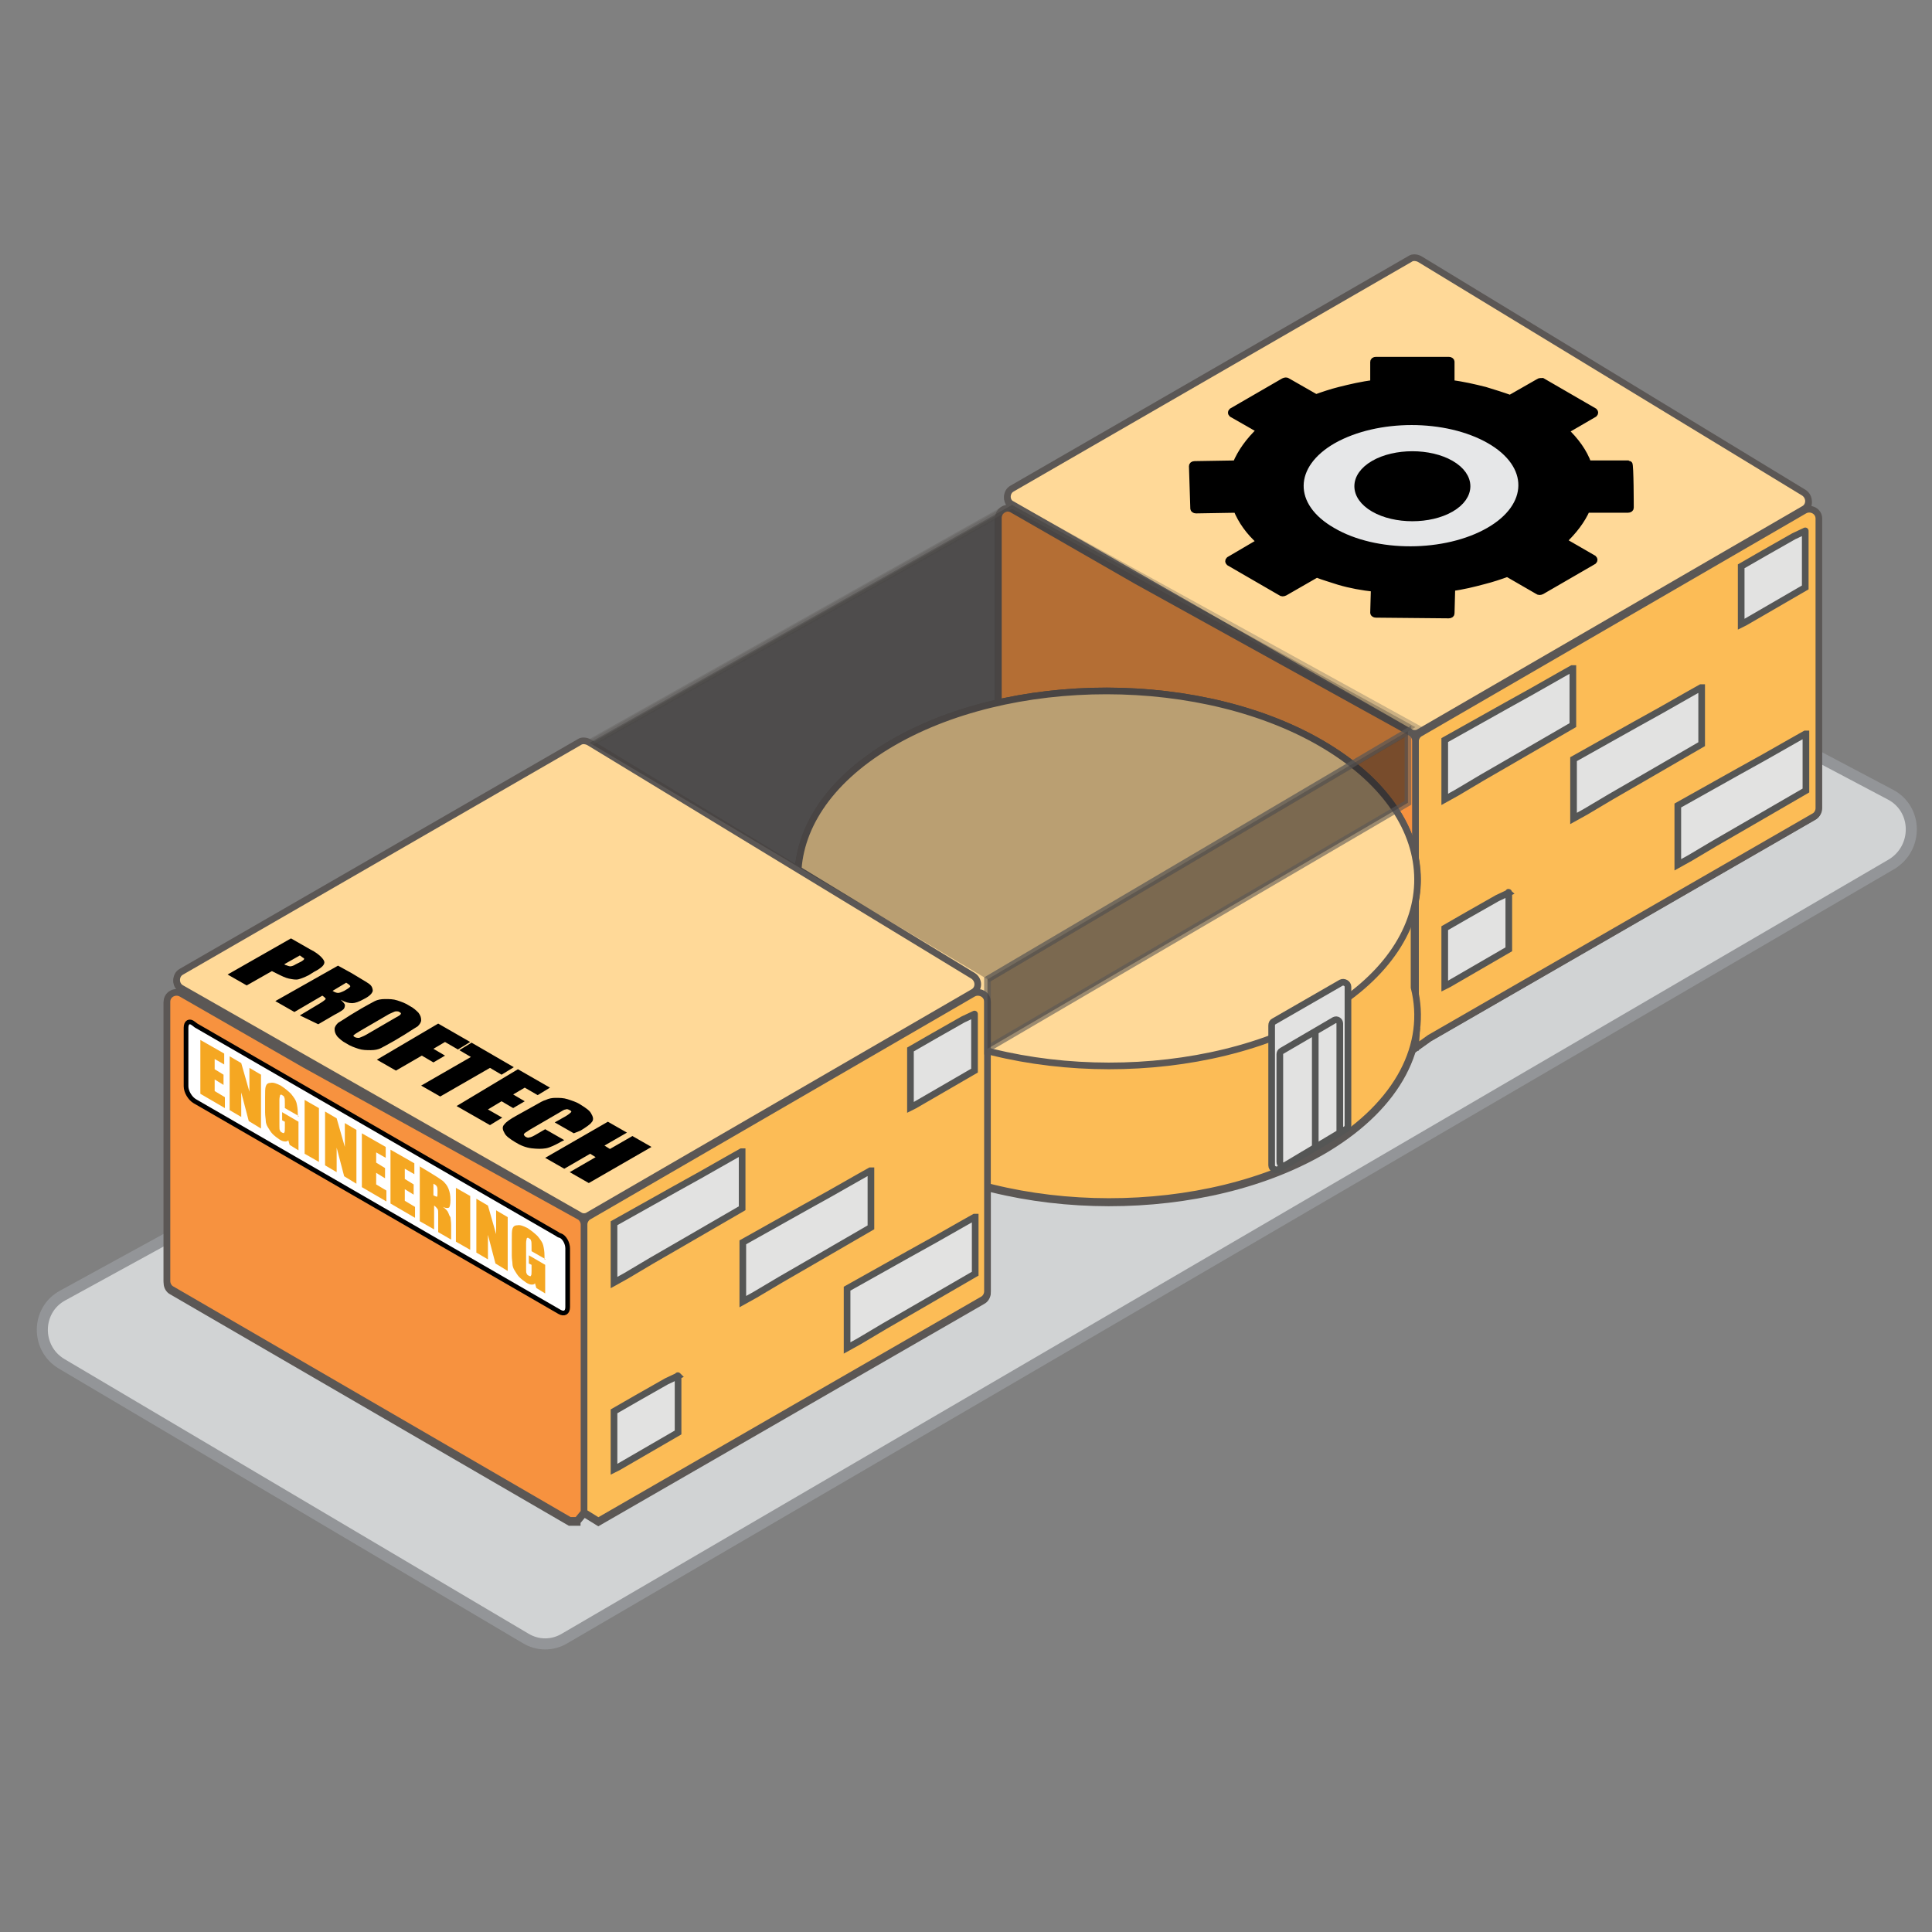<svg xmlns="http://www.w3.org/2000/svg" viewBox="0 0 283.5 283.5" id="malls"><rect x="0" y="0" width="283.5" height="283.5" fill="#808080" stroke="none"/><path fill="#D1D3D4" stroke="#939598" stroke-width="1.623" stroke-miterlimit="10" d="M277.4,116.6L211.9,82	c-1.7-0.9-3.7-0.9-5.4,0L9.2,190.1c-3.9,2.1-4,7.7-0.2,10l68.1,40.3c1.8,1.1,4,1.1,5.8,0l194.7-113.6	C281.5,124.4,281.4,118.7,277.4,116.6z"/><g stroke-width=".976" stroke-miterlimit="10"><path fill="#FCBC56" stroke="#5B5755" d="M207.7,151.2v-42.2 c0-0.5,0.3-1,0.7-1.2L264.7,75c0.9-0.5,2.1,0.1,2.1,1.2v42.5c0,0.5-0.3,1-0.7,1.2l-56.4,32.5l-2.1,1.5l0.2-3"/><path fill="#E2E2E1" stroke="#555655" d="M265 116.2l-8.8 5.1-4.5 2.6-3.7 2.2-1.8 1c0 0 0 0 0 0v-8.7l9.1-5.1 3.6-2 4.4-2.5h0l1.6-.9c0 0 .1 0 .1 0L265 116.2zM264.9 78.1C264.9 78 264.9 78 264.9 78.1l-1.7.8h0l-4.4 2.5-3.3 1.9 0 8.5.6-.3 8.8-5.1L264.9 78.1zM221.4 131.2C221.4 131.1 221.3 131.1 221.4 131.2l-1.7.8h0l-4.4 2.5-3.3 1.9 0 8.5.6-.3 8.8-5.1L221.4 131.2zM249.7 109.4l-8.8 5.1-4.5 2.6-3.7 2.2-1.8 1c0 0 0 0 0 0v-8.7l9.1-5.1 3.6-2 4.4-2.5h0l1.6-.9c0 0 .1 0 .1 0L249.7 109.4zM230.8 106.6l-8.8 5.1-4.5 2.6-3.7 2.2-1.8 1c0 0 0 0 0 0v-8.7l9.1-5.1 3.6-2 4.4-2.5h0l1.6-.9c0 0 .1 0 .1 0L230.8 106.6z"/><path fill="#F7923F" stroke="#5B5755" d="M207.7,153.4l-2.1-1.1l-58.4-33.9 c-0.4-0.3-0.7-0.7-0.7-1.2V76.2c0-1.1,1.2-1.8,2.1-1.2l18.1,10.4l40.3,22.3c0.4,0.2,0.7,0.7,0.7,1.2v42.2V153.4z"/><path fill="#FFD998" stroke="#5B5755" d="M148.5,71.9l58.4-33.6 c0.4-0.3,1-0.2,1.4,0l56.4,34.3c0.9,0.6,0.9,1.9,0,2.4l-56.4,32.7c-0.4,0.3-1,0.3-1.4,0l-58.4-33.4 C147.6,73.7,147.6,72.4,148.5,71.9z"/><g stroke="#5B5755"><path fill="#FCBC56" d="M207.5,133.3c2-8.4-2.3-17.2-12.9-23.6 c-17.8-10.8-46.6-10.8-64.3-0.1c-10.6,6.4-14.8,15.3-12.7,23.7v11.2c-2.2,8.4,2.1,17.4,12.9,23.9c17.8,10.8,46.6,10.8,64.3,0.1 c10.5-6.4,14.8-15.1,12.7-23.4V133.3z"/><path fill="#FFD998" d="M194.8,148.6 c-17.7,10.7-46.5,10.7-64.3-0.1c-17.8-10.8-17.9-28.2-0.2-38.9s46.5-10.7,64.3,0.1S212.5,137.9,194.8,148.6z"/></g><path fill="#FCBC56" stroke="#5B5755" d="M85.7,222.1v-42.2c0-0.5,0.3-1,0.7-1.2 l56.4-32.7c0.9-0.5,2.1,0.1,2.1,1.2v42.5c0,0.5-0.3,1-0.7,1.2l-56.4,32.5L85.7,222.1L85.7,222.1"/><path fill="#E2E2E1" stroke="#555655" d="M143.1 187.1l-8.8 5.1-4.5 2.6L126 197l-1.8 1c0 0 0 0 0 0v-8.7l9.1-5.1 3.6-2 4.4-2.5h0l1.6-.9c0 0 .1 0 .1 0L143.1 187.1zM143 149C143 148.9 143 148.9 143 149l-1.7.8h0l-4.4 2.5-3.3 1.9 0 8.5.6-.3 8.8-5.1L143 149zM99.5 202.1C99.5 202 99.4 202 99.5 202.1l-1.7.8h0l-4.4 2.5-3.3 1.9 0 8.5.6-.3 8.8-5.1L99.5 202.1zM127.8 180.3l-8.8 5.1-4.5 2.6-3.7 2.2-1.8 1c0 0 0 0 0 0v-8.7l9.1-5.1 3.6-2 4.4-2.5h0l1.6-.9c0 0 .1 0 .1 0L127.8 180.3zM108.9 177.5l-8.8 5.1-4.5 2.6-3.7 2.2-1.8 1c0 0 0 0 0 0v-8.7l9.1-5.1 3.6-2 4.4-2.5h0l1.6-.9c0 0 .1 0 .1 0L108.9 177.5z"/><path fill="#FFD998" stroke="#5B5755" d="M26.6,142.8L85,109.1 c0.4-0.3,1-0.2,1.4,0l56.4,34.3c0.9,0.6,0.9,1.9,0,2.4l-56.4,32.7c-0.4,0.3-1,0.3-1.4,0l-58.4-33.4 C25.7,144.7,25.7,143.3,26.6,142.8z"/><path fill="#F7923F" stroke="#5B5755" d="M84.7,223.3l1-1.2v-42.2 c0-0.5-0.3-1-0.7-1.2l-40.3-22.3l-18.1-10.4c-0.9-0.5-2.1,0.1-2.1,1.2v41.1c0,0.5,0.3,1,0.7,1.2l58.4,33.9H84.7z"/><path opacity=".31" fill="#231F20" stroke="#5B5755" d="M86.5 109.2L148.5 74.3 207.7 106.9 144.9 143.9"/><path opacity=".6" fill="#231F20" stroke="#5B5755" d="M144.9 143.9L144.9 154.1 206.6 118 206.6 107.5z"/><path fill="#FCBC56" stroke="#5B5755" d="M207.7,151v-42.2c0-0.5,0.3-1,0.7-1.2 l56.4-32.7c0.9-0.5,2.1,0.1,2.1,1.2v42.5c0,0.5-0.3,1-0.7,1.2l-56.4,32.5l-2.1,1.5l0.2-3"/><path fill="#E2E2E1" stroke="#555655" d="M265 116l-8.8 5.1-4.5 2.6-3.7 2.2-1.8 1c0 0 0 0 0 0v-8.7l9.1-5.1 3.6-2 4.4-2.5h0l1.6-.9c0 0 .1 0 .1 0L265 116zM264.9 77.9C264.9 77.8 264.9 77.8 264.9 77.9l-1.7.8h0l-4.4 2.5-3.3 1.9 0 8.5.6-.3 8.8-5.1L264.9 77.9zM221.4 131C221.4 130.9 221.3 130.9 221.4 131l-1.7.8h0l-4.4 2.5-3.3 1.9 0 8.5.6-.3 8.8-5.1L221.4 131zM249.7 109.2l-8.8 5.1-4.5 2.6-3.7 2.2-1.8 1c0 0 0 0 0 0v-8.7l9.1-5.1 3.6-2 4.4-2.5h0l1.6-.9c0 0 .1 0 .1 0L249.7 109.2zM230.8 106.4l-8.8 5.1-4.5 2.6-3.7 2.2-1.8 1c0 0 0 0 0 0v-8.7l9.1-5.1 3.6-2 4.4-2.5h0l1.6-.9c0 0 .1 0 .1 0L230.8 106.4z"/><path fill="#F7923F" stroke="#5B5755" d="M207.7,153.2l-2.1-1.1l-58.4-33.9 c-0.4-0.3-0.7-0.7-0.7-1.2V76c0-1.1,1.2-1.8,2.1-1.2l18.1,10.4l40.3,22.3c0.4,0.2,0.7,0.7,0.7,1.2V151V153.2z"/><path fill="#FFD998" stroke="#5B5755" d="M148.5,71.7L206.9,38 c0.4-0.3,1-0.2,1.4,0l56.4,34.3c0.9,0.6,0.9,1.9,0,2.4l-56.4,32.7c-0.4,0.3-1,0.3-1.4,0l-58.4-33.4 C147.6,73.6,147.6,72.2,148.5,71.7z"/><g stroke="#5B5755"><path fill="#FCBC56" d="M207.5,133.1c2-8.4-2.3-17.2-12.9-23.6 c-17.8-10.8-46.6-10.8-64.3-0.1c-10.6,6.4-14.8,15.3-12.7,23.7v11.2c-2.2,8.4,2.1,17.4,12.9,23.9c17.8,10.8,46.6,10.8,64.3,0.1 c10.5-6.4,14.8-15.1,12.7-23.4V133.1z"/><path fill="#FFD998" d="M194.8,148.4 c-17.7,10.7-46.5,10.7-64.3-0.1s-17.9-28.2-0.2-38.9s46.5-10.7,64.3,0.1S212.5,137.7,194.8,148.4z"/></g><g><path fill="#FCBC56" stroke="#5B5755" d="M85.7,221.9v-42.2c0-0.5,0.3-1,0.7-1.2 l56.4-32.7c0.9-0.5,2.1,0.1,2.1,1.2v42.5c0,0.5-0.3,1-0.7,1.2l-56.4,32.5L85.7,221.9L85.7,221.9"/><path fill="#E2E2E1" stroke="#555655" d="M143.1 186.9l-8.8 5.1-4.5 2.6-3.7 2.2-1.8 1c0 0 0 0 0 0v-8.7l9.1-5.1 3.6-2 4.4-2.5h0l1.6-.9c0 0 .1 0 .1 0L143.1 186.9zM143 148.8C143 148.7 143 148.7 143 148.8l-1.7.8h0l-4.4 2.5-3.3 1.9 0 8.5.6-.3 8.8-5.1L143 148.8zM99.5 201.9C99.5 201.9 99.4 201.8 99.5 201.9l-1.7.8h0l-4.4 2.5-3.3 1.9 0 8.5.6-.3 8.8-5.1L99.5 201.9zM127.8 180.1l-8.8 5.1-4.5 2.6-3.7 2.2-1.8 1c0 0 0 0 0 0v-8.7l9.1-5.1 3.6-2 4.4-2.5h0l1.6-.9c0 0 .1 0 .1 0L127.8 180.1zM108.9 177.3l-8.8 5.1-4.5 2.6-3.7 2.2-1.8 1c0 0 0 0 0 0v-8.7l9.1-5.1 3.6-2 4.4-2.5h0l1.6-.9c0 0 .1 0 .1 0L108.9 177.3z"/><path fill="#FFD998" stroke="#5B5755" d="M26.6,142.6L85,108.9 c0.4-0.3,1-0.2,1.4,0l56.4,34.3c0.9,0.6,0.9,1.9,0,2.4l-56.4,32.7c-0.4,0.3-1,0.3-1.4,0L26.6,145 C25.7,144.5,25.7,143.1,26.6,142.6z"/><path fill="#F7923F" stroke="#5B5755" d="M84.7,223.1l1-1.2v-42.2 c0-0.5-0.3-1-0.7-1.2l-40.3-22.3l-18.1-10.4c-0.9-0.5-2.1,0.1-2.1,1.2V188c0,0.5,0.3,1,0.7,1.2l58.4,33.9H84.7z"/></g><path opacity=".31" fill="#231F20" stroke="#5B5755" d="M86.5 109L148.5 74.1 207.7 106.7 144.9 143.7"/><path opacity=".6" fill="#231F20" stroke="#5B5755" d="M144.9 143.7L144.9 153.9 206.6 117.8 206.6 107.3z"/><g stroke="#555655"><path fill="#E2E2E1" d="M197.8,165.1v-20.3c0-0.5-0.6-0.8-1-0.6 l-9.9,5.7c-0.2,0.1-0.3,0.3-0.3,0.6V171c0,0.5,0.6,0.8,1,0.6l9.9-5.9C197.7,165.6,197.8,165.4,197.8,165.1z"/><path fill="#E2E2E1" d="M196.6,165.9v-15.7 c0-0.4-0.4-0.7-0.8-0.5l-7.7,4.5c-0.2,0.1-0.3,0.3-0.3,0.5v15.8c0,0.4,0.4,0.7,0.8,0.5l7.7-4.6 C196.5,166.3,196.6,166.1,196.6,165.9z"/><path fill="none" d="M193 151.4L193 168.4"/></g></g><g stroke="#000" stroke-miterlimit="10"><path stroke-width="1.071" d="M225.8,56.1l-4.2,2.4c-1.1-0.4-2.4-0.8-3.7-1.2 c-1.6-0.4-3.3-0.8-5-1l0-3.2c0-0.1-0.1-0.2-0.3-0.2l-10.7,0c-0.2,0-0.3,0.1-0.3,0.2l0,3.2c-1.7,0.2-3.4,0.6-5,1 c-1.2,0.3-2.4,0.7-3.5,1.1l-4.2-2.4c-0.1-0.1-0.3-0.1-0.5,0l-7.6,4.4c-0.1,0.1-0.1,0.2,0,0.3l4.2,2.4c-1.7,1.6-2.9,3.3-3.6,5 l-6.1,0.1c-0.2,0-0.3,0.1-0.3,0.2l0.2,6.2c0,0.1,0.1,0.2,0.3,0.2l6-0.1c0.7,1.7,1.8,3.3,3.5,4.8l-4.6,2.7c-0.1,0.1-0.1,0.2,0,0.3 l7.6,4.4c0.1,0.1,0.3,0.1,0.5,0l4.7-2.7c1,0.4,2.1,0.7,3.3,1.1c1.7,0.5,3.4,0.8,5.2,1l-0.1,3.6c0,0.1,0.1,0.2,0.3,0.2l10.7,0.1 c0.2,0,0.3-0.1,0.3-0.2l0.1-3.8c1.6-0.2,3.2-0.6,4.7-1c1.2-0.3,2.4-0.7,3.5-1.1l4.5,2.6c0.1,0.1,0.3,0.1,0.5,0l7.6-4.4 c0.1-0.1,0.1-0.2,0-0.3l-4.5-2.6c1.6-1.5,2.8-3.1,3.5-4.7l6.1,0c0.2,0,0.3-0.1,0.3-0.2c0,0,0-6.4-0.2-6.4l-6,0 c-0.6-1.7-1.8-3.4-3.4-4.9l4.3-2.5c0.1-0.1,0.1-0.2,0-0.3l-7.6-4.4C226.1,56,225.9,56,225.8,56.1z"/><path fill="#E6E7E8" stroke-width=".744" d="M218.5,64.7c6.3,3.6,6.2,9.5-0.1,13.1 c-6.3,3.6-16.5,3.7-22.8,0c-6.3-3.6-6.2-9.5,0.1-13.1C202.1,61.1,212.2,61.1,218.5,64.7z"/><path stroke-width="1.071" d="M212.9,68.1c3.1,1.8,3.1,4.7,0,6.5 c-3.1,1.8-8.2,1.8-11.3,0c-3.1-1.8-3.1-4.7,0-6.5C204.7,66.3,209.8,66.3,212.9,68.1z"/></g><path fill="#FFF" stroke="#000" stroke-width=".687" stroke-miterlimit="10" d="M82.1,192.5l-53.5-30.9 c-0.7-0.4-1.3-1.4-1.3-2.2v-8.6c0-0.8,0.5-1.1,1.1-0.6c0.1,0.1,0.3,0.2,0.4,0.3l53,30.6c0.1,0.1,0.3,0.2,0.4,0.2 c0.6,0.2,1.1,1.1,1.1,1.9v8.6C83.3,192.6,82.8,192.9,82.1,192.5z"/><g fill="#F5A722"><path d="M29.4 152.6l3.5 2v1.6l-1.4-.8v1.5l1.3.8v1.5l-1.3-.8v1.7L33 161v1.6l-3.6-2.1V152.6zM38.3 157.7v7.9l-1.8-1.1-1.1-4.2v3.6l-1.7-1V155l1.7 1 1.2 4.2v-3.5L38.3 157.7zM43.9 163.8l-2.1-1.2v-.7c0-.5 0-.7-.1-.9 0-.1-.1-.2-.3-.3-.1-.1-.2-.1-.3 0 0 .1-.1.3-.1.7v3.8c0 .4 0 .6.1.7 0 .1.1.2.3.3.2.1.3.1.3 0 .1-.1.1-.3.1-.7v-.9l-.4-.2v-1.2l2.4 1.4v4.2l-1.3-.8-.2-.7c-.1.2-.3.2-.5.2-.2 0-.5-.1-.8-.3-.3-.2-.7-.5-1-.8-.3-.3-.5-.7-.7-1-.2-.3-.3-.7-.3-.9 0-.3-.1-.7-.1-1.3V161c0-.8 0-1.3.1-1.6.1-.3.3-.5.7-.5.4-.1.9.1 1.5.4.6.4 1.1.8 1.5 1.2.4.5.7.9.8 1.3.1.4.2.9.2 1.6V163.8zM46.8 162.6v7.9l-2.1-1.2v-7.9L46.8 162.6zM52.3 165.8v7.9l-1.8-1.1-1.1-4.2v3.6l-1.7-1v-7.9l1.7 1 1.2 4.2v-3.5L52.3 165.8zM53.1 166.3l3.5 2v1.6l-1.4-.8v1.5l1.3.8v1.5l-1.3-.8v1.7l1.5.9v1.6l-3.6-2.1V166.3zM57.3 168.7l3.5 2v1.6l-1.4-.8v1.5l1.3.8v1.5l-1.3-.8v1.7l1.5.9v1.6l-3.6-2.1V168.7zM61.5 171.1L63 172c1 .6 1.6 1 2 1.3.3.3.6.6.8 1.1s.3 1 .3 1.7c0 .6-.1 1-.2 1.1-.2.1-.5.1-.9-.1.4.3.7.6.8.9.1.3.2.5.3.6 0 .2.1.6.1 1.2v2.1l-1.9-1.1v-2.6c0-.4 0-.7-.1-.8-.1-.1-.2-.3-.5-.5v3.5l-2.1-1.2V171.1zM63.6 173.7v1.7c.2.1.4.2.5.2.1 0 .1-.2.1-.5v-.4c0-.2 0-.4-.1-.6C64 173.9 63.8 173.8 63.6 173.7zM69 175.5v7.9l-2.1-1.2v-7.9L69 175.5zM74.5 178.6v7.9l-1.8-1.1-1.1-4.2v3.6l-1.7-1v-7.9l1.7 1 1.2 4.2v-3.5L74.5 178.6zM80.1 184.8l-2.1-1.2v-.7c0-.5 0-.7-.1-.9 0-.1-.1-.2-.3-.3-.1-.1-.2-.1-.3 0 0 .1-.1.3-.1.7v3.8c0 .4 0 .6.1.7 0 .1.1.2.3.3.2.1.3.1.3 0 .1-.1.1-.3.1-.7v-.9l-.4-.2v-1.2l2.4 1.4v4.2l-1.3-.8-.2-.7c-.1.2-.3.2-.5.2-.2 0-.5-.1-.8-.3-.3-.2-.7-.5-1-.8-.3-.3-.5-.7-.7-1-.2-.3-.3-.7-.3-.9 0-.3-.1-.7-.1-1.3v-2.3c0-.8 0-1.3.1-1.6.1-.3.3-.5.7-.5.4-.1.9.1 1.5.4.6.4 1.1.8 1.5 1.2.4.5.7.9.8 1.3.1.4.2.9.2 1.6V184.8z"/></g><g><path d="M42.7 137.7l2.8 1.6c.8.4 1.3.8 1.6 1.1.3.3.5.6.5.8 0 .2-.1.4-.3.6-.2.2-.6.5-1.2.8l-.8.5c-.6.3-1.1.5-1.5.6-.4.1-.9 0-1.4-.1-.5-.1-1.1-.4-1.7-.7l-.8-.4-3.7 2.1-2.8-1.6L42.7 137.7zM44 140.2l-2.3 1.3c.1 0 .1.1.2.1.3.1.5.2.7.2.2 0 .5-.1.8-.3l.8-.4c.3-.2.5-.3.4-.5C44.5 140.6 44.3 140.4 44 140.2zM49.6 141.7l2 1.1c1.3.8 2.2 1.3 2.6 1.6.4.3.5.7.5 1-.1.4-.5.8-1.3 1.2-.7.4-1.3.6-1.7.6-.5 0-1-.1-1.7-.5.4.4.7.7.6.9 0 .2-.1.4-.2.5-.1.1-.5.4-1.3.8l-2.4 1.4L44 149l3-1.8c.5-.3.7-.5.8-.6 0-.1-.2-.3-.5-.5l-4.1 2.4-2.8-1.6L49.6 141.7zM50.8 144.2l-2 1.2c.3.2.6.3.8.3.2 0 .5-.1.9-.3l.5-.3c.3-.2.4-.3.4-.4C51.3 144.5 51.1 144.4 50.8 144.2zM57.9 152.7c-.9.5-1.6.9-2 1.1-.4.2-.9.3-1.5.3-.6 0-1.2 0-1.8-.2-.6-.2-1.2-.4-1.8-.8-.6-.3-1-.7-1.3-1-.3-.4-.4-.7-.4-1.1 0-.3.2-.6.5-.9.3-.2 1-.6 1.9-1.2L53 148c.9-.5 1.6-.9 2-1.1.4-.2.9-.3 1.5-.3.6 0 1.2 0 1.8.2.6.2 1.2.4 1.8.8.6.3 1 .7 1.3 1 .3.4.4.7.4 1.1 0 .3-.2.6-.5.9-.3.2-1 .6-1.9 1.2L57.9 152.7zM58.1 149.3c.4-.2.7-.4.7-.5.1-.1 0-.2-.2-.3-.1-.1-.3-.1-.5-.1-.2 0-.5.2-1 .4l-4.3 2.5c-.5.3-.8.5-.9.6-.1.1 0 .2.2.3.2.1.4.1.6.1.2-.1.6-.2 1.1-.5L58.1 149.3zM64.3 150.2l4.7 2.7-1.8 1.1-1.9-1.1-1.7 1 1.7 1-1.7 1-1.7-1-3.8 2.2-2.8-1.6L64.3 150.2zM75.4 156.6l-1.8 1.1-1.7-1-7.3 4.2-2.8-1.6 7.3-4.2-1.7-1 1.8-1.1L75.4 156.6zM76 156.9l4.7 2.7-1.8 1.1-1.9-1.1-1.7 1 1.7 1-1.7 1-1.7-1-2 1.2 2.1 1.2-1.8 1.1-4.9-2.8L76 156.9zM84.2 166.3l-2.8-1.6 1.6-.9c.5-.3.7-.5.8-.6.1-.1 0-.2-.2-.3-.2-.1-.4-.2-.6-.1-.2 0-.5.2-1 .5l-4.3 2.5c-.4.3-.7.4-.8.6-.1.1 0 .2.2.4.2.1.4.2.6.1.2 0 .6-.2 1.1-.5l1.2-.7 2.8 1.6-.4.2c-.9.5-1.7.9-2.3 1-.6.1-1.2.1-2.1 0-.8-.1-1.6-.4-2.4-.9-.8-.5-1.4-.9-1.6-1.4-.3-.5-.3-.9 0-1.2.3-.4.9-.8 1.8-1.3l2.7-1.5c.7-.4 1.2-.7 1.6-.8.4-.2.9-.3 1.4-.3.6 0 1.2 0 1.8.2.6.2 1.3.4 1.9.8.8.5 1.4.9 1.6 1.4.3.5.3.9 0 1.2-.2.3-.8.7-1.6 1.2L84.2 166.3zM95.6 168.3l-9.2 5.3-2.8-1.6 3.8-2.2-.8-.5-3.8 2.2-2.8-1.6 9.2-5.3 2.8 1.6-3.3 1.9.8.5 3.3-1.9L95.6 168.3z"/></g></svg>